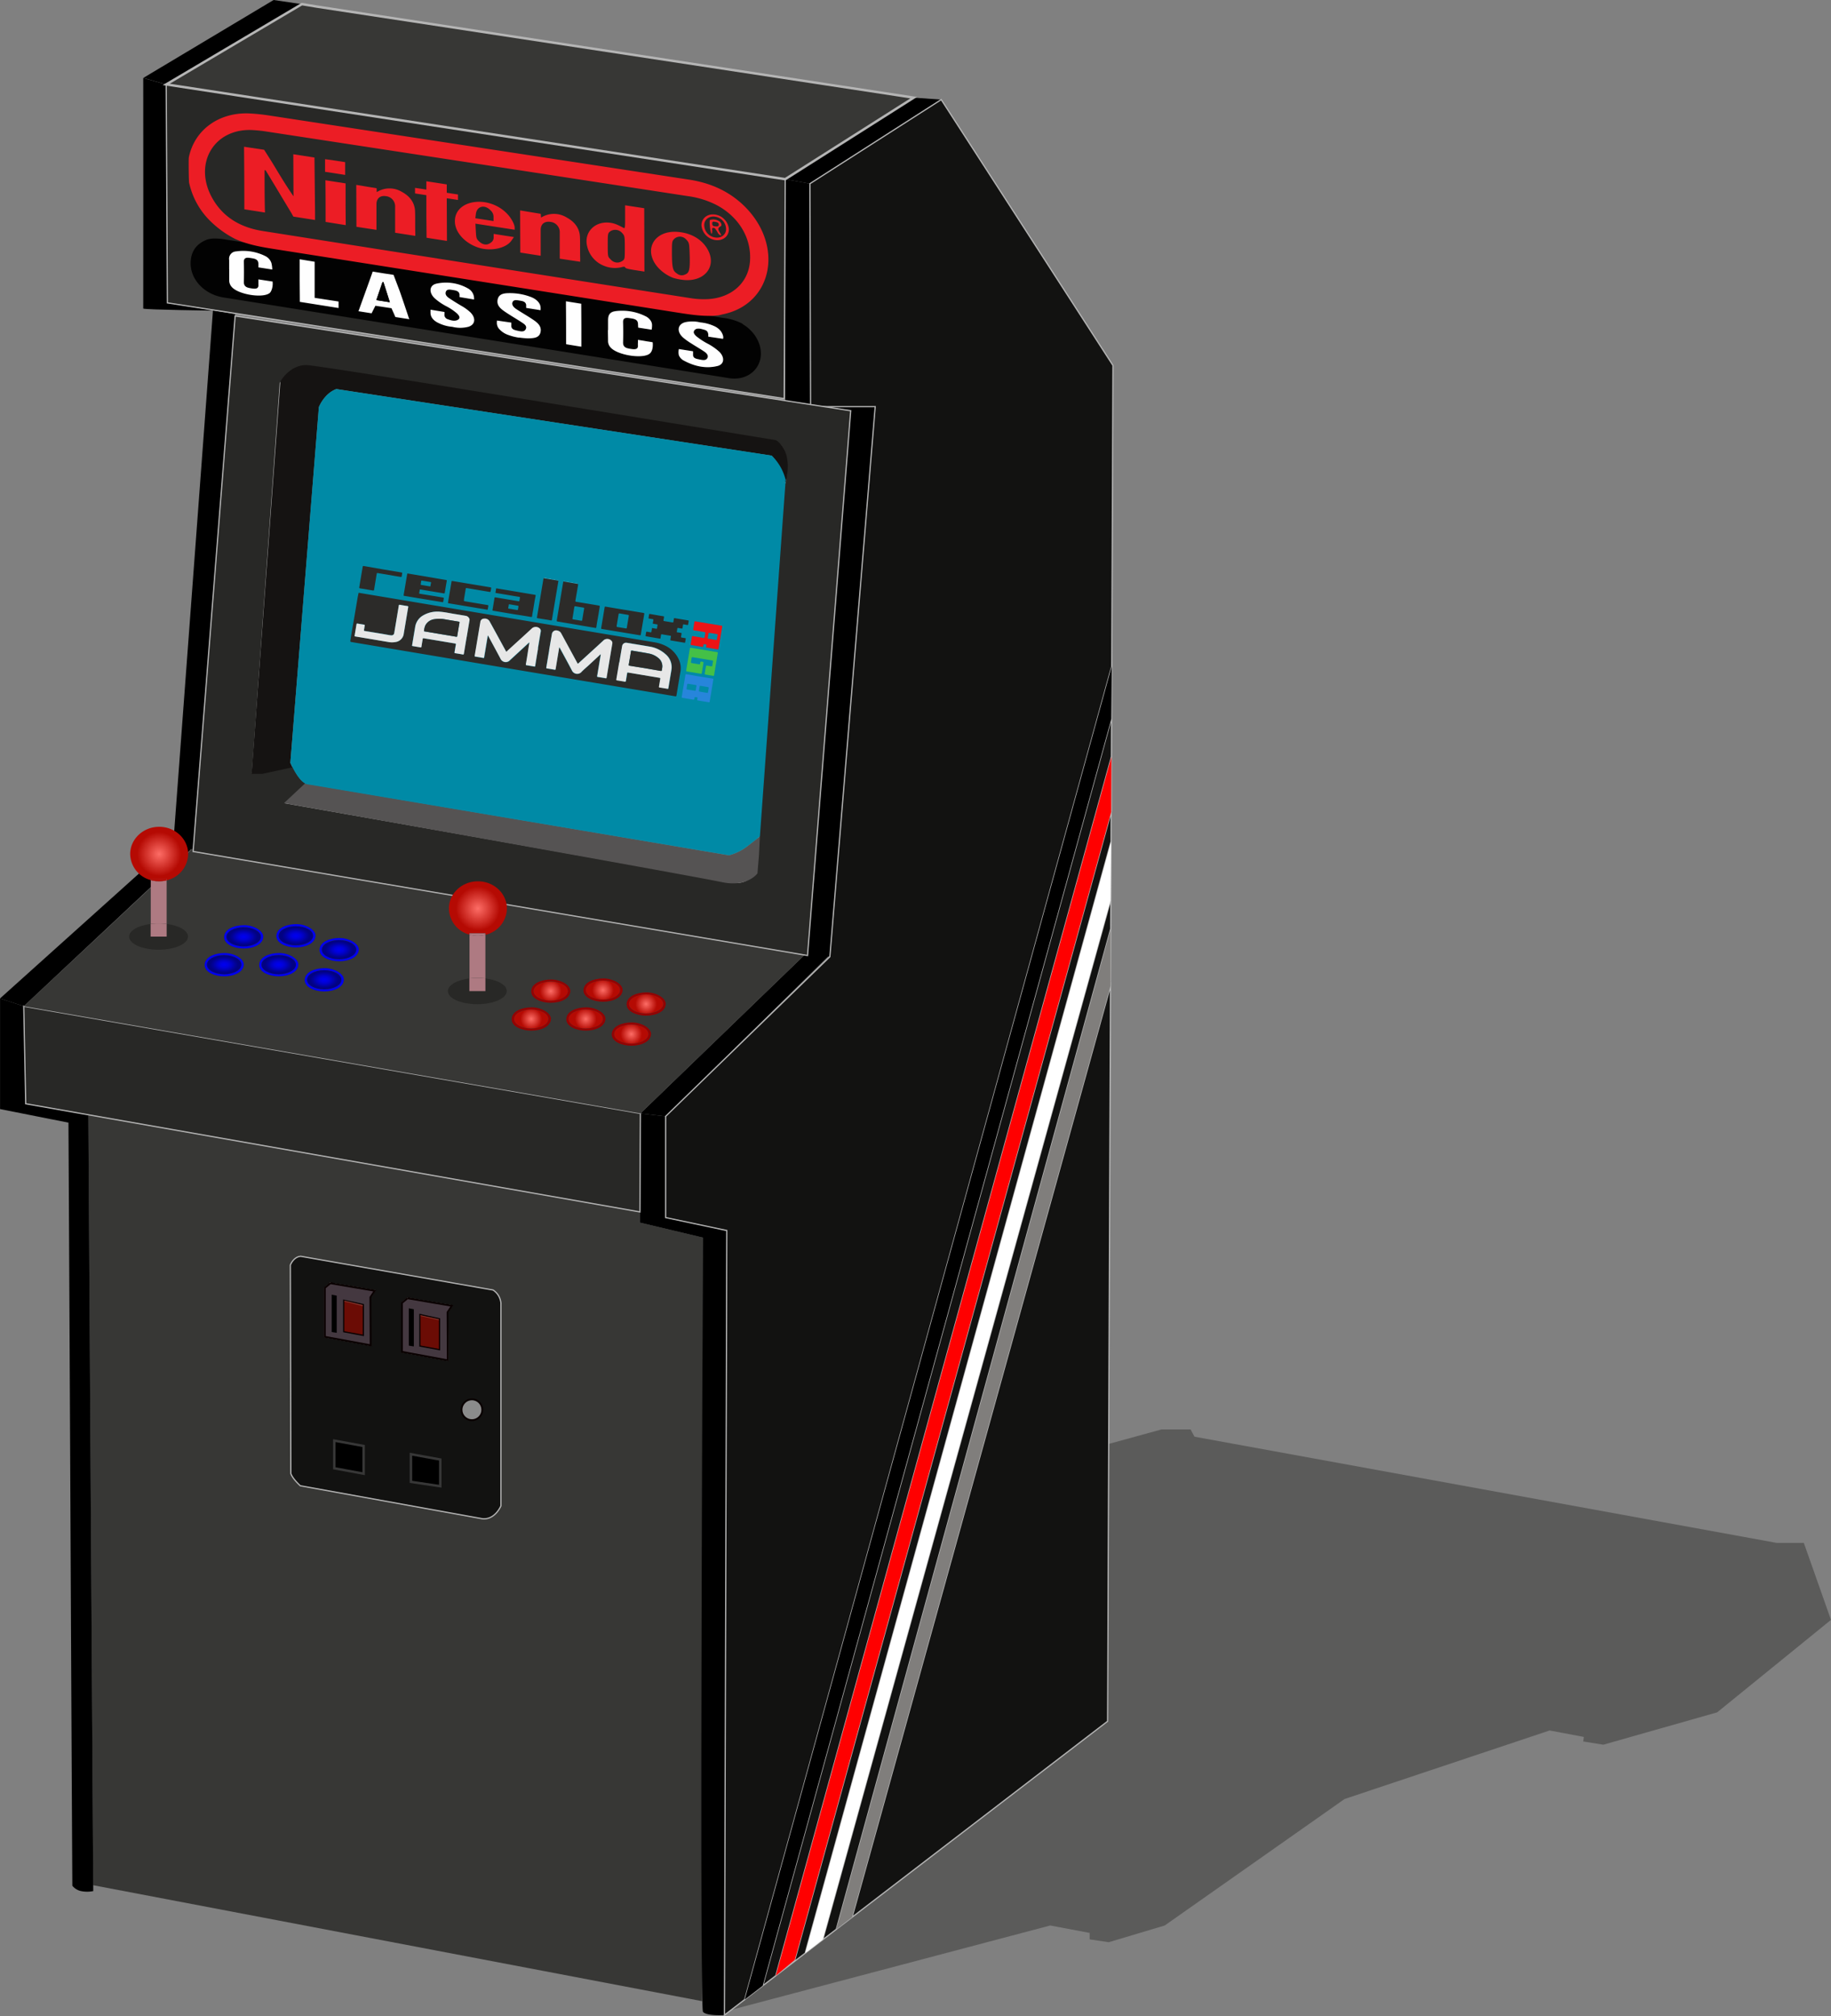 <svg xmlns="http://www.w3.org/2000/svg" xmlns:xlink="http://www.w3.org/1999/xlink" viewBox="0 0 746.51 822.18"><rect x="0" y="0" width="746.51" height="822.18" fill="#808080" stroke="none"/><defs><radialGradient id="a6c1cfe9-92d7-4211-bbc4-d26632232219" cx="121.61" cy="382.1" r="5.66" gradientTransform="matrix(1 0 0 .6 0 152.84)" xlink:href="#b762d3fb-9cfd-4e6f-95bc-f5da9cfe76d9"/><radialGradient id="f17918e3-483b-46f0-86bf-9a0d536cc4c3" cx="217.55" cy="416.02" r="5.66" xlink:href="#aec57d27-d137-4ef1-93cd-676e63efe04a"/><radialGradient id="f6db1853-2f3a-46b7-854e-865308dbb44b" cx="195.83" cy="370.99" r="11.47" xlink:href="#aec57d27-d137-4ef1-93cd-676e63efe04a"/><radialGradient id="b762d3fb-9cfd-4e6f-95bc-f5da9cfe76d9" cx="92.36" cy="393.88" r="5.66" gradientTransform="matrix(1 0 0 .6 0 157.55)" gradientUnits="userSpaceOnUse"><stop offset="0" stop-color="#0000ef"/><stop offset=".15" stop-color="#0000e9"/><stop offset=".34" stop-color="#0101d9"/><stop offset=".56" stop-color="#0101be"/><stop offset=".79" stop-color="#02029a"/><stop offset="1" stop-color="#020282"/></radialGradient><radialGradient id="b4f25c3f-fc75-4cd9-bfb2-c6f62836b854" cx="114.61" cy="393.88" r="5.66" xlink:href="#b762d3fb-9cfd-4e6f-95bc-f5da9cfe76d9"/><radialGradient id="bfeb8ee4-cd94-46c6-9728-061ce936f4db" cx="133.17" cy="400.04" r="5.66" gradientTransform="matrix(1 0 0 .6 0 160.02)" xlink:href="#b762d3fb-9cfd-4e6f-95bc-f5da9cfe76d9"/><radialGradient id="b3738c81-cdca-40ba-8f62-cc9c93fe92ff" cx="139.21" cy="387.78" r="5.66" gradientTransform="matrix(1 0 0 .6 0 155.11)" xlink:href="#b762d3fb-9cfd-4e6f-95bc-f5da9cfe76d9"/><radialGradient id="aec57d27-d137-4ef1-93cd-676e63efe04a" cx="65.88" cy="348.77" r="11.47" gradientUnits="userSpaceOnUse"><stop offset="0" stop-color="#fd6d66"/><stop offset=".78" stop-color="#b50a03"/></radialGradient><radialGradient id="e970b97c-2ec4-4389-a0e0-853ade2cf08b" cx="100.32" cy="382.53" r="5.66" gradientTransform="matrix(1 0 0 .6 0 153.01)" xlink:href="#b762d3fb-9cfd-4e6f-95bc-f5da9cfe76d9"/><radialGradient id="fae19205-a082-41ab-90f1-3193119ee954" cx="225.51" cy="404.67" r="5.66" xlink:href="#aec57d27-d137-4ef1-93cd-676e63efe04a"/><radialGradient id="fa3bb5a8-6255-47b7-ad0a-1ac190e165b2" cx="246.79" cy="404.24" r="5.66" xlink:href="#aec57d27-d137-4ef1-93cd-676e63efe04a"/><radialGradient id="bd423110-5069-487a-a44e-fc599244f981" cx="264.4" cy="409.93" r="5.66" xlink:href="#aec57d27-d137-4ef1-93cd-676e63efe04a"/><radialGradient id="efd9446f-b2df-42b3-9675-76c3eec1dbd8" cx="258.36" cy="422.19" r="5.66" xlink:href="#aec57d27-d137-4ef1-93cd-676e63efe04a"/><radialGradient id="ba438adf-36a0-430a-93d9-e04eb61fca05" cx="239.79" cy="416.02" r="5.66" xlink:href="#aec57d27-d137-4ef1-93cd-676e63efe04a"/><style>.ad87d3ee-dc2c-4ad0-a281-4a28b8119edb{fill:#373735}.eee6b14e-9563-4c9b-9669-ee4a5e6dd3e9{fill:#121211}.a99b9f03-30c6-4d63-9a26-73182c2d1f5a,.ecac108e-c2f0-48b3-ae61-fd07385f8330,.eee6b14e-9563-4c9b-9669-ee4a5e6dd3e9,.efd56bb8-35a9-43a3-a144-9da44e813df1,.f36f9153-af8f-4e9e-a882-f1040f57e217{stroke:#b5b5b5}.a99b9f03-30c6-4d63-9a26-73182c2d1f5a,.b65921bd-c7a8-4132-b686-4e10eb411040,.bd7ee352-c0ff-46f5-8c7f-92d4e247b3b2,.ecac108e-c2f0-48b3-ae61-fd07385f8330,.eee6b14e-9563-4c9b-9669-ee4a5e6dd3e9,.efd56bb8-35a9-43a3-a144-9da44e813df1,.f36f9153-af8f-4e9e-a882-f1040f57e217,.fe6259a6-2c7f-496c-a439-f2f205109191{stroke-miterlimit:10}.a99b9f03-30c6-4d63-9a26-73182c2d1f5a,.bd7ee352-c0ff-46f5-8c7f-92d4e247b3b2,.ecac108e-c2f0-48b3-ae61-fd07385f8330,.eee6b14e-9563-4c9b-9669-ee4a5e6dd3e9,.efd56bb8-35a9-43a3-a144-9da44e813df1,.f36f9153-af8f-4e9e-a882-f1040f57e217{stroke-width:.5px}.b65921bd-c7a8-4132-b686-4e10eb411040{fill:#443840;stroke:#090000}.bd7ee352-c0ff-46f5-8c7f-92d4e247b3b2{stroke:#090000}.b65921bd-c7a8-4132-b686-4e10eb411040{stroke-width:.75px}.bd7ee352-c0ff-46f5-8c7f-92d4e247b3b2{fill:#6b0c05}.e281fbd5-2782-4426-95c6-900adf17abf7{fill:#86382f}.fe6259a6-2c7f-496c-a439-f2f205109191{stroke:#373737}.f36f9153-af8f-4e9e-a882-f1040f57e217{fill:#dc6e05}.a99b9f03-30c6-4d63-9a26-73182c2d1f5a{fill:#12e600}.efd56bb8-35a9-43a3-a144-9da44e813df1{fill:#0b47ce}.ecac108e-c2f0-48b3-ae61-fd07385f8330,.f3b5b520-e67a-4045-9826-3829c3cf62ee{fill:#282826}.f0aa099a-f0fc-4997-9c79-e06f6356f36f{fill:#ae7a82}.b7486df5-5ea4-4c91-8b60-68b6c5975dec{fill:url(#aec57d27-d137-4ef1-93cd-676e63efe04a)}.b9f1237a-6a98-409e-991f-b7263e3c1ed9{fill:url(#f6db1853-2f3a-46b7-854e-865308dbb44b)}.ac25b9e9-fd1d-4f96-9e1a-10895c6a74d5{fill:#0000ef}.a61d8771-f9eb-4804-8fd0-ca1d04ef77a8{fill:#930303}.a0d05001-d234-4705-82ea-a6fa9ae0c434{fill:#e7e7e7}.a948484e-d566-4b72-a129-fb94a02cfb8d{fill:#2c2b29}.b0e01f12-0d64-4450-a974-3e8d99973675{fill:#020202}.ef56cb92-5e42-46ed-9946-ff77c16a5ef0{fill:#ec1d25}</style></defs><g id="ed987f46-a7ac-4434-9f3b-a1dfd32d7af2" data-name="Calque 1"><path id="eddf2b9b-7f8f-45b6-9642-d88b30f98bd1" data-name="ombre" style="opacity:.5;fill:#373735" d="m452.03 588.79 21.51-5.91H485.41l1.58 2.96 237.36 43.3h11.08l11.07 31.39-46.41 37.71-46.42 13.19-8.18-1.32.27-1.85-13.98-2.63-83.6 27.95-73.32 51.57-22.83 6.82-7.77-1.16v-2.63l-16.08-3.03-129.99 34.37 153.84-230.73z"/><g id="bb0497dd-9f62-47ae-be96-447603cb0b1f" data-name="bottom"><path class="ad87d3ee-dc2c-4ad0-a281-4a28b8119edb" d="m36 454.56 224.9 39.62v4.35l25.72 6.13-.4 311.34-248.24-47.27L36 454.56z"/><path class="eee6b14e-9563-4c9b-9669-ee4a5e6dd3e9" d="m202 526.54-78.38-13.74c-3 .19-4.26 3.56-4.26 3.56l.2 85c.69 2.18 3.86 5 3.86 5l74.27 13.46c5.14.49 7.52-5.25 7.52-5.25v-82.69a7.12 7.12 0 0 0-3.21-5.34zm-49.9 22.55-18.69-3.46v-20l2.27-1.88 18.1 3.07-1.78 2.69zm31.45 6.13-18.69-3.46v-20l2.27-1.87 18.1 3.06-1.78 2.67z" transform="translate(-.98 -.52)"/><path class="b65921bd-c7a8-4132-b686-4e10eb411040" d="m134.7 523.25-2.27 1.88v19.98l18.69 3.46-.1-19.58 1.78-2.67-18.1-3.07zM166.15 529.38l-2.27 1.88v19.98l18.69 3.46-.1-19.58 1.78-2.67-18.1-3.07z"/><path class="bd7ee352-c0ff-46f5-8c7f-92d4e247b3b2" d="M140.14 543.03v-12.85l8.01 1.78v12.56l-8.01-1.49zM171.2 548.87v-12.86l8.01 1.78v12.56l-8.01-1.48z"/><path d="M135.23 543.16v-15.23l2.05.4v15.16l-2.05-.33zM166.68 548.7v-15.23l2.04.4v15.16l-2.04-.33z"/><path class="e281fbd5-2782-4426-95c6-900adf17abf7" d="M140.4 530.69v-.35l7.47 1.8.01.43-7.48-1.88zM171.46 536.62v-.29l7.47 1.64.01.35-7.48-1.7z"/><circle cx="192.4" cy="574.85" r="4.25" style="fill:#8b8b8b;stroke-width:.75px;stroke:#090000;stroke-miterlimit:10"/><path class="fe6259a6-2c7f-496c-a439-f2f205109191" d="M136.29 598.71v-11.27l11.96 2.18v11.3l-11.96-2.21zM167.54 604.25v-11.27l11.96 2.17v10.88l-11.96-1.78z"/></g><g id="a3db41cf-a0b5-4aee-9248-8bf9ed4487c2" data-name="t molding"><path d="m11.46 450.59-.79-39.76L1 407.66v45.1l27.89 5.54c.59 103.55 1 207.6 1.58 311.15a6.18 6.18 0 0 0 3.53 2.19 12.58 12.58 0 0 0 5 0l-2-316.56zM272.36 497v-41.27l-10.28-1.19-.2 44.51 25.71 6.13s-1.51 313.85 0 315.69 8.77 1.32 8.77 1.32l.93-319.91z" transform="translate(-.98 -.52)"/><path d="m78.72 346.42-8.15-1.3 16.26-218.56 9.04 1.5-17.15 218.36zM329.24 388.85l9.1 1.28 18.49-224.31h-26.37l-.26-90.92-10.06-1.84v94.84l6.04 1.09h20.27l-17.21 219.86z"/><path d="M88.49 127.19s-28.17-.35-29.11-.85c0-31.21.06-62.83 0-94l9.36 2.64.48 89.02z" transform="translate(-.98 -.52)"/><g id="b1da858a-8316-482d-a149-e18e782a7134" data-name="clair"><path d="m0 407.14 9.69 3.17L78 346.25l-8.11-1.94L0 407.14zM261.1 454.02l10.28 1.19 66.96-65.87-8.62-1.6-68.62 66.28zM111.56 0 58.42 31.78l9.36 2.64L120.36 3.3l2.74-1.62-2.57-.36L111.56 0zM383.74 40.62l-11.21-.8-52.39 33.24 10.06 1.84 53.54-34.28z"/></g></g><g id="a53358d2-4e52-48d6-b0fe-9f857a823bfa" data-name="side"><path class="eee6b14e-9563-4c9b-9669-ee4a5e6dd3e9" d="m453.13 308.64.63-159.63-70.02-108.39L330.2 74.9l.26 90.92h26.37l-18.49 224.31-66.96 65.08v41.27l24.93 5.28-.93 319.91 8.25-6.32 149.65-543.7-.21 21.51-142.1 516.55-1.61 1.24 6.94-5.32 136.83-496.99zM324.06 799.15l-7.76 6.48 11.99-9.2 124.7-453.24.05-12.13-128.98 468.09zM335.43 790.95l-1.32 1.02 6.87-5.27 111.79-407.64v21.25l.22-57.12-.22 24-117.34 423.76zM343 785.15l108.58-83.28 1.18-299.85L347.4 781.78l-4.4 3.37z"/><path style="fill:#bf0000;stroke-width:.5px;stroke-miterlimit:10;stroke:#b5b5b5" d="m303.63 815.35 5.73-4.4-5.73 4.4z"/><path d="m453.07 293.16.21-21.51-149.65 543.7 5.73-4.4 1.61-1.24 142.1-516.55z"/><path class="f36f9153-af8f-4e9e-a882-f1040f57e217" d="M453.13 330.74v-22.1l-.09 22.42.09-.32zM316.3 805.63z"/><path style="fill:red" d="m453.04 331.06.09-22.42L316.3 805.63l7.76-6.48 128.98-468.09z"/><path class="a99b9f03-30c6-4d63-9a26-73182c2d1f5a" d="M452.99 343.19zM328.29 796.43l5.82-4.46-5.82 4.46z"/><path style="fill:#fff" d="m334.11 791.97 1.32-1.02 117.34-423.76.22-24-124.7 453.24 5.82-4.46z"/><path class="efd56bb8-35a9-43a3-a144-9da44e813df1" d="m340.98 786.7 2.02-1.55-2.02 1.55zM452.77 402v-1.69l-.01 1.71.01-.02z"/><path style="fill:#807e7c" d="m340.98 786.7 2.02-1.55 4.4-3.37 105.36-379.76.01-1.71v-21.25L340.98 786.7z"/></g><g id="e297931c-d325-42a7-80fc-1a5702dc32ee" data-name="panel"><path class="ecac108e-c2f0-48b3-ae61-fd07385f8330" d="m10.48 450.07 250.42 44.11.2-40.16L9.69 410.31l.79 39.76z"/><path class="ad87d3ee-dc2c-4ad0-a281-4a28b8119edb" d="m79.37 345.21-69.68 65.1 251.41 43.71 68.62-66.28-250.35-42.53z"/></g><g id="b0a63704-351f-4cfa-9dde-0a6477206261" data-name="ecran"><path class="ecac108e-c2f0-48b3-ae61-fd07385f8330" d="M96.84 129.36 79.7 347.72l250.52 42.43L347.82 168zm224.28 67.76c0 .2-.29.32-.48.49l-10.43 144.83a35.43 35.43 0 0 1-4.3 3.78l1.4.29v10.7s-1.4 4.75-11.08 2.64c-11.19-2.44-178.55-31.91-178.55-31.91l8.72-6.78v-1.39s-2.46.52-6-7l-12.48 2.77h-4l11.34-158.77s4-6.85 10.81-6.59 191.16 30.59 191.16 30.59 6.17 1.07 3.89 16.35z" transform="translate(-.98 -.52)"/><path d="M317.28 180S133 149.66 126.12 149.4s-10.81 6.6-10.81 6.6l-11.74 160.08h4.35l12.29-2.68c-.1-.23-.74-1.57-.85-1.8L131 166.54s2.11-5.54 7.12-7.38l177.49 27.16a20.77 20.77 0 0 1 5.11 9.76l-.05.75c.19-.17.62.66.66.47 3.23-14.06-4.05-17.3-4.05-17.3z" transform="translate(-.98 -.52)" style="fill:#151312"/><path d="m125.32 320-8.56 8s164.63 29.3 178.61 32.24c10.36 2.17 14.43-3.58 14.43-3.58l.61-7.37.39-7.71-4.89 3.84a20.85 20.85 0 0 1-7.73 3.87z" transform="translate(-.98 -.52)" style="fill:#555353"/><path d="M319.5 197.81c.45-.36.83-.69 1.14-1l.66-.52a20.31 20.31 0 0 0-5.72-10l-177.49-27.13c-5 1.84-7.12 7.38-7.12 7.38L119.36 311.6l.32.66c3.54 7.52 6.28 8 6.28 8l.44.08 171.78 28.93a20.85 20.85 0 0 0 7.73-3.87c2.57-1.91 4.89-3.84 4.89-3.84l10.5-145.29c-.44.46-1.05.96-1.8 1.54zM143.83 302.35z" transform="translate(-.98 -.52)" style="fill:#008aa6"/></g><g id="ae2af1db-6b8b-4a9e-b11d-ce7c18ae1539" data-name="top"><path id="b467c52e-d66b-4c80-80b3-54687ed2a68e" data-name="marquee" class="ecac108e-c2f0-48b3-ae61-fd07385f8330" d="m68.24 123.5 251.47 39.03.43-89.47L67.78 34.42l.46 89.08z"/><path style="stroke-miterlimit:10;stroke:#b5b5b5;fill:#373735" d="m128.84 2.64-5.74-.96-55.32 32.74 252.36 38.64 52.39-33.24L128.84 2.64z"/></g><g id="ea6ab775-220e-4d17-96fe-ef529db2ed14" data-name="stickp1"><path class="f3b5b520-e67a-4045-9826-3829c3cf62ee" d="M68.92 377.27v5.16H62.4v-5.16c-5.06.64-8.77 2.7-8.77 5.16 0 3 5.38 5.35 12 5.35s12-2.39 12-5.35c.06-2.43-3.63-4.52-8.71-5.16z" transform="translate(-.98 -.52)"/><path class="f0aa099a-f0fc-4997-9c79-e06f6356f36f" d="M68.92 377.27v-17.78a12.18 12.18 0 0 1-3 .39 12.4 12.4 0 0 1-3.48-.49v17.88a26.67 26.67 0 0 1 6.52 0z" transform="translate(-.98 -.52)"/><path class="f0aa099a-f0fc-4997-9c79-e06f6356f36f" d="M68.92 382.43v-5.16a26.67 26.67 0 0 0-6.52 0v5.16z" transform="translate(-.98 -.52)"/><path class="b7486df5-5ea4-4c91-8b60-68b6c5975dec" d="M68.92 358.89v.6a11.24 11.24 0 0 0 8.77-10.72c0-6.14-5.29-11.11-11.81-11.11s-11.82 5-11.82 11.11a11.22 11.22 0 0 0 8.34 10.62v-.5z" transform="translate(-.98 -.52)"/><path class="f0aa099a-f0fc-4997-9c79-e06f6356f36f" d="M68.92 359.49v-.6H62.4v.5a12.4 12.4 0 0 0 3.48.49 12.18 12.18 0 0 0 3.04-.39z" transform="translate(-.98 -.52)"/><path class="b7486df5-5ea4-4c91-8b60-68b6c5975dec" d="M68.92 359.49v-.6H62.4v.5a12.4 12.4 0 0 0 3.48.49 12.18 12.18 0 0 0 3.04-.39z" transform="translate(-.98 -.52)"/></g><g id="bb6958b3-d0f9-4850-9c79-0a19626dd29e" data-name="stickp2"><path class="f3b5b520-e67a-4045-9826-3829c3cf62ee" d="M198.88 399.49v5.16h-6.53v-5.16c-5 .64-8.77 2.7-8.77 5.16 0 3 5.39 5.35 12 5.35s12-2.39 12-5.35c.07-2.46-3.64-4.52-8.7-5.16z" transform="translate(-.98 -.52)"/><path class="f0aa099a-f0fc-4997-9c79-e06f6356f36f" d="M198.88 399.49v-17.78a12.2 12.2 0 0 1-3 .39 12.83 12.83 0 0 1-3.48-.49v17.88a26.75 26.75 0 0 1 6.53 0z" transform="translate(-.98 -.52)"/><path class="f0aa099a-f0fc-4997-9c79-e06f6356f36f" d="M198.88 404.65v-5.16a26.75 26.75 0 0 0-6.53 0v5.16z" transform="translate(-.98 -.52)"/><path class="b9f1237a-6a98-409e-991f-b7263e3c1ed9" d="M198.88 381.11v.6a11.24 11.24 0 0 0 8.77-10.71c0-6.14-5.29-11.11-11.82-11.11S184 364.85 184 371a11.22 11.22 0 0 0 8.34 10.62v-.5z" transform="translate(-.98 -.52)"/><path class="f0aa099a-f0fc-4997-9c79-e06f6356f36f" d="M198.88 381.71v-.6h-6.53v.5a12.83 12.83 0 0 0 3.48.49 12.2 12.2 0 0 0 3.05-.39z" transform="translate(-.98 -.52)"/><path class="b9f1237a-6a98-409e-991f-b7263e3c1ed9" d="M198.88 381.71v-.6h-6.53v.5a12.83 12.83 0 0 0 3.48.49 12.2 12.2 0 0 0 3.05-.39z" transform="translate(-.98 -.52)"/></g><g id="b95f5568-ea00-445a-ad8f-597c67006b20" data-name="boutons P1"><g id="afcf37ce-c483-46fc-bd7b-21a9dc716c7e" data-name="4"><path class="ac25b9e9-fd1d-4f96-9e1a-10895c6a74d5" d="M92.54 389.14c-3.86 0-8.12 1.53-8.12 4.87 0 2.95 4.1 4.62 7.94 4.62 4.11 0 8-1.73 8-4.88-.04-2.35-3.88-4.61-7.82-4.61zm-.18 8.63c-3.86 0-7-1.74-7-3.89s3.13-3.89 7-3.89 7 1.74 7 3.89-3.14 3.89-7 3.89z" transform="translate(-.98 -.52)"/><path d="M92.36 390c-3.86 0-7 1.74-7 3.89s3.13 3.89 7 3.89 7-1.74 7-3.89-3.14-3.89-7-3.89z" transform="translate(-.98 -.52)" style="fill:url(#b762d3fb-9cfd-4e6f-95bc-f5da9cfe76d9)"/></g><g id="a91a526b-f578-428a-bd15-3b87cbce616c" data-name="5"><path class="ac25b9e9-fd1d-4f96-9e1a-10895c6a74d5" d="M114.79 389.14c-3.86 0-8.12 1.53-8.12 4.87 0 2.95 4.1 4.62 7.94 4.62 4.11 0 8-1.73 8-4.88-.04-2.35-3.88-4.61-7.82-4.61zm-.18 8.63c-3.86 0-7-1.74-7-3.89s3.13-3.89 7-3.89 7 1.74 7 3.89-3.14 3.89-7 3.89z" transform="translate(-.98 -.52)"/><path d="M114.61 390c-3.86 0-7 1.74-7 3.89s3.13 3.89 7 3.89 7-1.74 7-3.89-3.14-3.89-7-3.89z" transform="translate(-.98 -.52)" style="fill:url(#b4f25c3f-fc75-4cd9-bfb2-c6f62836b854)"/></g><g id="a175e711-1154-4a21-931f-ffd83a757daf" data-name="6"><path class="ac25b9e9-fd1d-4f96-9e1a-10895c6a74d5" d="M133.35 395.3c-3.86 0-8.13 1.53-8.13 4.87 0 3 4.11 4.62 7.95 4.62 4.1 0 8-1.73 8-4.88-.04-2.35-3.88-4.61-7.82-4.61zm-.18 8.63c-3.86 0-7-1.74-7-3.89s3.13-3.89 7-3.89 7 1.74 7 3.89-3.17 3.89-7 3.89z" transform="translate(-.98 -.52)"/><path d="M133.17 396.15c-3.86 0-7 1.74-7 3.89s3.13 3.89 7 3.89 7-1.74 7-3.89-3.17-3.89-7-3.89z" transform="translate(-.98 -.52)" style="fill:url(#bfeb8ee4-cd94-46c6-9728-061ce936f4db)"/></g><g id="a5c6abec-6dc4-448a-b5ca-97bfd8f7c734" data-name="3"><path class="ac25b9e9-fd1d-4f96-9e1a-10895c6a74d5" d="M139.39 383c-3.86 0-8.13 1.53-8.13 4.88 0 2.95 4.11 4.61 8 4.61 4.1 0 8-1.73 8-4.88-.09-2.31-3.93-4.61-7.87-4.61zm-.18 8.63c-3.86 0-7-1.74-7-3.89s3.13-3.89 7-3.89 7 1.75 7 3.89-3.14 3.93-7 3.93z" transform="translate(-.98 -.52)"/><path d="M139.21 383.89c-3.86 0-7 1.75-7 3.89s3.13 3.89 7 3.89 7-1.74 7-3.89-3.14-3.89-7-3.89z" transform="translate(-.98 -.52)" style="fill:url(#b3738c81-cdca-40ba-8f62-cc9c93fe92ff)"/></g><g id="b2555f41-af8c-4571-b7aa-277e897252a6" data-name="2"><path class="ac25b9e9-fd1d-4f96-9e1a-10895c6a74d5" d="M121.79 377.35c-3.86 0-8.12 1.53-8.12 4.88 0 2.95 4.1 4.61 7.94 4.61 4.11 0 8-1.73 8-4.88-.04-2.34-3.88-4.61-7.82-4.61zm-.18 8.64c-3.86 0-7-1.74-7-3.89s3.13-3.89 7-3.89 7 1.74 7 3.89-3.14 3.9-7 3.9z" transform="translate(-.98 -.52)"/><path d="M121.61 378.21c-3.86 0-7 1.74-7 3.89s3.13 3.89 7 3.89 7-1.74 7-3.89-3.14-3.89-7-3.89z" transform="translate(-.98 -.52)" style="fill:url(#a6c1cfe9-92d7-4211-bbc4-d26632232219)"/></g><g id="a58df6e7-1636-46a8-ab8a-aec2c7e84f8b" data-name="1"><path class="ac25b9e9-fd1d-4f96-9e1a-10895c6a74d5" d="M100.5 377.78c-3.86 0-8.13 1.53-8.13 4.88 0 2.95 4.11 4.62 7.95 4.62 4.1 0 8-1.73 8-4.88-.04-2.35-3.88-4.62-7.82-4.62zm-.18 8.64c-3.86 0-7-1.74-7-3.89s3.13-3.89 7-3.89 7 1.74 7 3.89-3.14 3.89-7 3.89z" transform="translate(-.98 -.52)"/><path d="M100.32 378.64c-3.86 0-7 1.74-7 3.89s3.13 3.89 7 3.89 7-1.74 7-3.89-3.14-3.89-7-3.89z" transform="translate(-.98 -.52)" style="fill:url(#e970b97c-2ec4-4389-a0e0-853ade2cf08b)"/></g></g><g id="b740a4be-b01f-460b-ab22-1ca1b693003c" data-name="boutons P2"><g id="e01ca985-9a4e-4553-bf99-6e70874d769c" data-name="1"><path class="a61d8771-f9eb-4804-8fd0-ca1d04ef77a8" d="M225.69 399.93c-3.86 0-8.13 1.53-8.13 4.87 0 2.95 4.11 4.62 7.95 4.62 4.1 0 8-1.73 8-4.88-.04-2.35-3.88-4.61-7.82-4.61zm-.18 8.63c-3.86 0-7-1.74-7-3.89s3.13-3.89 7-3.89 7 1.74 7 3.89-3.14 3.89-7 3.89z" transform="translate(-.98 -.52)"/><path d="M225.51 400.78c-3.86 0-7 1.74-7 3.89s3.13 3.89 7 3.89 7-1.74 7-3.89-3.14-3.89-7-3.89z" transform="translate(-.98 -.52)" style="fill:url(#fae19205-a082-41ab-90f1-3193119ee954)"/></g><g id="e286f30c-006e-4c10-a9bc-f712276e1a42" data-name="2"><path class="a61d8771-f9eb-4804-8fd0-ca1d04ef77a8" d="M247 399.49c-3.86 0-8.13 1.54-8.13 4.88 0 2.95 4.11 4.62 7.95 4.62 4.1 0 8-1.73 8-4.88-.07-2.35-3.91-4.62-7.82-4.62zm-.18 8.64c-3.86 0-7-1.74-7-3.89s3.13-3.89 7-3.89 7 1.74 7 3.89-3.17 3.89-7.03 3.89z" transform="translate(-.98 -.52)"/><path d="M246.79 400.35c-3.86 0-7 1.74-7 3.89s3.13 3.89 7 3.89 7-1.74 7-3.89-3.14-3.89-7-3.89z" transform="translate(-.98 -.52)" style="fill:url(#fa3bb5a8-6255-47b7-ad0a-1ac190e165b2)"/></g><g id="fb746f6b-768c-4778-8967-ee4341852a41" data-name="3"><path class="a61d8771-f9eb-4804-8fd0-ca1d04ef77a8" d="M264.58 405.18c-3.86 0-8.12 1.53-8.12 4.88 0 2.95 4.1 4.61 7.94 4.61 4.1 0 8-1.73 8-4.88-.04-2.35-3.88-4.61-7.82-4.61zm-.18 8.64c-3.86 0-7-1.75-7-3.89s3.13-3.89 7-3.89 7 1.74 7 3.89-3.14 3.89-7 3.89z" transform="translate(-.98 -.52)"/><path d="M264.4 406c-3.86 0-7 1.74-7 3.89s3.13 3.89 7 3.89 7-1.75 7-3.89-3.14-3.89-7-3.89z" transform="translate(-.98 -.52)" style="fill:url(#bd423110-5069-487a-a44e-fc599244f981)"/></g><g id="b356f724-3fb1-481d-9def-b1522ee5287e" data-name="4"><path class="a61d8771-f9eb-4804-8fd0-ca1d04ef77a8" d="M258.54 417.44c-3.86 0-8.13 1.53-8.13 4.88 0 2.95 4.11 4.61 8 4.61 4.1 0 8-1.73 8-4.88-.09-2.35-3.93-4.61-7.87-4.61zm-.18 8.64c-3.86 0-7-1.75-7-3.89s3.13-3.89 7-3.89 7 1.74 7 3.89-3.14 3.89-7 3.89z" transform="translate(-.98 -.52)"/><path d="M258.36 418.3c-3.86 0-7 1.74-7 3.89s3.13 3.89 7 3.89 7-1.75 7-3.89-3.14-3.89-7-3.89z" transform="translate(-.98 -.52)" style="fill:url(#efd9446f-b2df-42b3-9675-76c3eec1dbd8)"/></g><g id="a132d4d1-db72-4607-bfde-16a0d5409b18" data-name="5"><path class="a61d8771-f9eb-4804-8fd0-ca1d04ef77a8" d="M240 411.28c-3.86 0-8.13 1.53-8.13 4.88 0 2.95 4.11 4.61 7.95 4.61 4.1 0 8-1.73 8-4.88-.07-2.35-3.91-4.61-7.82-4.61zm-.18 8.63c-3.86 0-7-1.74-7-3.89s3.13-3.89 7-3.89 7 1.75 7 3.89-3.17 3.89-7.03 3.89z" transform="translate(-.98 -.52)"/><path d="M239.79 412.13c-3.86 0-7 1.75-7 3.89s3.13 3.89 7 3.89 7-1.74 7-3.89-3.14-3.89-7-3.89z" transform="translate(-.98 -.52)" style="fill:url(#ba438adf-36a0-430a-93d9-e04eb61fca05)"/></g><g id="f3676cdd-d744-435a-a5ba-b69c7525e560" data-name="6"><path class="a61d8771-f9eb-4804-8fd0-ca1d04ef77a8" d="M217.73 411.28c-3.86 0-8.13 1.53-8.13 4.88 0 2.95 4.11 4.61 8 4.61 4.1 0 8-1.73 8-4.88-.09-2.35-3.93-4.61-7.87-4.61zm-.18 8.63c-3.86 0-7-1.74-7-3.89s3.13-3.89 7-3.89 7 1.75 7 3.89-3.14 3.89-7 3.89z" transform="translate(-.98 -.52)"/><path d="M217.55 412.13c-3.86 0-7 1.75-7 3.89s3.13 3.89 7 3.89 7-1.74 7-3.89-3.14-3.89-7-3.89z" transform="translate(-.98 -.52)" style="fill:url(#f17918e3-483b-46f0-86bf-9a0d536cc4c3)"/></g></g><path class="a0d05001-d234-4705-82ea-a6fa9ae0c434" d="M228.57 237.19v.07l-5.92-1v-.08zM236.56 238.53a.13.13 0 0 0 0 .06l-5.72-1v-.06z" transform="translate(-.98 -.52)"/><path class="a948484e-d566-4b72-a129-fb94a02cfb8d" d="m210.17 273.38-65.56-11c-.87-.14-.87-.14-.74-.92.25-1.54.47-3.08.75-4.61.78-4.31 1.48-8.63 2.22-12.95.09-.48.22-1 .29-1.44 0-.18.12-.23.31-.19l.75.13 119.31 19.98a16.13 16.13 0 0 1 4.69 1.42 11.54 11.54 0 0 1 5.67 5.9 8.36 8.36 0 0 1 .63 3.88c0 .38-.08.76-.15 1.14l-1.56 9.36c-.07.39-.13.42-.54.36l-40.11-6.72zm14.68-7.7c-.4 2.35-.79 4.71-1.19 7.07 0 .23 0 .34.3.38 1 .15 1.95.32 2.93.49.51.09.51.09.59-.37q.69-4.22 1.4-8.43c0-.08 0-.21.12-.22s.13.1.17.17c1.69 3.14 3.43 6.26 5.06 9.42a2.38 2.38 0 0 0 3.55.6c.9-.94 1.91-1.79 2.87-2.68l4.89-4.53c.08-.07.15-.22.26-.17s0 .2 0 .31v.12c-.47 2.79-.93 5.58-1.4 8.37 0 .25 0 .35.31.4 1 .16 2 .32 3.06.51.34.07.45 0 .49-.32l2.32-13.83a1.32 1.32 0 0 0-.25-1 2.34 2.34 0 0 0-3.26-.37l-2.16 2-8.12 7.4c-.25.23-.28.22-.45-.08-2.2-4.06-4.42-8.11-6.61-12.17a2.14 2.14 0 0 0-1.43-1.06A1.74 1.74 0 0 0 226 259zm-4.51-.71c.38-2.31.76-4.61 1.16-6.92a1.32 1.32 0 0 0-.45-1.21 2.4 2.4 0 0 0-3.17 0c-2.39 2.24-4.82 4.43-7.24 6.63l-2.95 2.7c-.13.12-.23.25-.37 0l-3.44-6.31c-1.1-2-2.19-4-3.3-6a2.24 2.24 0 0 0-2.21-1 1.52 1.52 0 0 0-1.5 1.37q-1.16 6.86-2.3 13.71c0 .28.05.37.35.41 1 .15 2 .32 3 .5.44.07.45.08.51-.3.46-2.73.91-5.46 1.37-8.19 0-.13 0-.27.06-.4s0-.16.11-.17.1.08.13.14.18.34.28.51c1.63 3 3.29 6 4.88 9.07a2.34 2.34 0 0 0 3.35.6c.47-.47 1-.91 1.48-1.37l6.5-6c.06-.05.09-.14.19-.11s.07.14.06.22c-.14.81-.28 1.62-.41 2.44-.35 2.06-.69 4.13-1 6.2 0 .22 0 .32.29.36l3 .5c.44.07.45.07.52-.31q.51-3.6 1.1-7.04zm33.15 5.67c-.38 2.28-.76 4.57-1.15 6.85-.06.31.06.41.38.45 1 .16 2 .32 3 .5.33.07.45 0 .5-.31.16-1 .35-2.08.51-3.12 0-.23.12-.33.4-.28l12.77 2.14c.33.05.39.18.34.45-.18 1-.34 2.08-.53 3.12-.05.25 0 .35.32.4 1 .15 2 .32 3 .49.45.07.46.07.53-.34l1.22-7.32a6.88 6.88 0 0 0-2.51-6.52 12.61 12.61 0 0 0-6.36-3c-2.38-.41-4.76-.8-7.13-1.19-.72-.12-1.45-.26-2.17-.35a1.6 1.6 0 0 0-1.91 1.29c-.46 2.27-.83 4.5-1.21 6.74zm-62.24-10.42 1.14-6.79a1.24 1.24 0 0 0 0-.47 1.91 1.91 0 0 0-1.63-1.33c-1.55-.26-3.1-.53-4.65-.77-1.84-.3-3.66-.71-5.51-.87a11.55 11.55 0 0 0-7 1.39 6.55 6.55 0 0 0-3.37 4.67q-.63 3.74-1.25 7.47c-.07.4-.07.4.36.47 1 .17 2 .32 2.93.5.33.06.45 0 .5-.31.15-1 .34-2.06.5-3.09 0-.29.17-.35.48-.3l12.67 2.12c.34 0 .42.16.37.46-.19 1-.35 2.08-.54 3.11 0 .26 0 .36.32.4 1 .16 2 .32 3 .51.33.06.44 0 .49-.32.42-2.28.81-4.57 1.19-6.85zm-38.3 1 6.47 1.08a7.76 7.76 0 0 0 2.76 0 3.93 3.93 0 0 0 3.34-2.92c.64-3.78 1.26-7.55 1.9-11.33.05-.27 0-.37-.33-.42-1-.15-2-.32-3-.5-.36-.07-.46 0-.51.33q-.92 5.58-1.86 11.15a1.08 1.08 0 0 1-1.24.95 4.41 4.41 0 0 1-.73-.08c-1-.18-2-.37-3.06-.54l-7-1.15c-.28-.05-.35-.15-.31-.38.11-.59.19-1.18.31-1.76.06-.28 0-.4-.35-.45-.84-.13-1.68-.26-2.52-.42-.34-.07-.44 0-.49.32-.24 1.49-.49 3-.74 4.45-.07.42-.07.42.42.5zM230.83 237.63l5.72 1c.15.09.15.2.13.35-.37 2.17-.73 4.34-1.11 6.51 0 .29 0 .38.34.43 3.09.5 6.18 1 9.27 1.54.32.05.34.16.31.44-.06.67-.23 1.33-.32 2-.22 1.55-.54 3.09-.8 4.63-.1.59-.17 1.19-.26 1.78 0 .2-.12.31-.4.26L228.57 254c-.65-.11-.65-.11-.56-.68q1.29-7.69 2.57-15.38c.02-.15.02-.31.25-.31zm3.94 12.7c-.13.78-.25 1.56-.39 2.34-.05.27 0 .38.33.43 1.06.16 2.11.34 3.16.53.32.06.44 0 .49-.31.25-1.55.51-3.1.78-4.66 0-.24 0-.34-.31-.38q-1.62-.25-3.24-.54c-.28-.05-.39 0-.43.27-.16.78-.26 1.55-.39 2.32zM255.63 249.17c2.55.43 5.09.86 7.64 1.27.34.06.42.17.37.47q-.7 4.14-1.39 8.3c-.07.37-.1.4-.52.33L246.38 257c-.27-.05-.34-.16-.3-.39q.72-4.21 1.41-8.43c0-.28.18-.33.47-.28 2.55.44 5.11.86 7.67 1.29zm1.31 4.88c.14-.8.27-1.6.41-2.4 0-.23 0-.36-.3-.4l-3.44-.58c-.26 0-.38 0-.42.27l-.81 4.85c0 .25.05.36.33.41l3.37.56c.3.06.42 0 .46-.3.13-.8.27-1.6.4-2.41zM173.53 244.78l-7.64-1.27c-.31 0-.37-.15-.33-.42q.72-4.2 1.42-8.42c0-.25.13-.32.4-.27l15.36 2.6c.41.07.43.11.37.49-.26 1.55-.53 3.11-.78 4.66 0 .31-.17.37-.5.32-3.07-.53-6.15-1-9.22-1.55-.46-.08-.46-.08-.52.32s-.11.7-.19 1 0 .35.31.4c2.06.33 4.11.68 6.17 1l3.16.53c.32.05.42.17.37.44s-.14.74-.19 1.11-.18.38-.51.32zm.92-5.45c.56.1 1.13.18 1.69.29.25 0 .35 0 .38-.25 0-.39.12-.78.2-1.17 0-.21 0-.32-.26-.36l-3.41-.57c-.22 0-.33 0-.36.23q-.08.62-.18 1.23c0 .23.06.3.29.33.55.07 1.1.17 1.65.27zM211.28 241.75l7.64 1.28c.44.07.5.14.42.52-.43 2-.7 4-1.05 6-.14.74-.27 1.48-.37 2.23 0 .29-.15.37-.49.31-2.08-.36-4.17-.7-6.26-1l-9-1.51c-.42-.07-.43-.08-.37-.47.26-1.56.53-3.11.77-4.67 0-.32.18-.37.52-.31l9.16 1.54c.46.07.46.07.53-.33s.09-.67.17-1 0-.4-.36-.46c-2.34-.37-4.68-.77-7-1.16l-2.31-.38c-.24 0-.32-.12-.28-.34a10.85 10.85 0 0 0 .21-1.27c0-.27.16-.31.43-.26l5.37.9 2.27.38zm-1.15 7.25c.55.09 1.11.17 1.66.27.21 0 .33 0 .36-.21l.21-1.23c0-.19-.05-.29-.27-.33l-3.33-.56c-.24 0-.35 0-.38.24 0 .4-.11.79-.19 1.17-.05.23.05.33.29.37.52.07 1.1.17 1.65.28zM268.74 251.36c.87.15 1.74.31 2.62.44.31 0 .38.18.34.43-.08.4-.13.8-.21 1.2 0 .21 0 .3.27.34l3.36.56c.28 0 .38 0 .41-.27.06-.41.15-.82.2-1.23 0-.23.15-.27.37-.24l5.4.91c.21 0 .3.13.27.33-.08.43-.16.86-.22 1.29 0 .23-.16.29-.41.25-.44-.09-.89-.15-1.34-.24-.24 0-.33 0-.36.24-.05.4-.13.8-.19 1.2 0 .23-.15.3-.4.25-.47-.08-.94-.15-1.41-.24-.17 0-.24 0-.29.17-.13.44-.08.91-.25 1.34-.07.18.07.24.24.27l1.38.22c.28 0 .38.15.33.41s-.13.78-.21 1.17c0 .21.05.31.28.34l1.34.22c.25 0 .34.13.3.36-.09.42-.17.84-.22 1.27 0 .22-.15.27-.36.24l-.65-.11-4.62-.77c-.45-.08-.45-.08-.38-.49s.12-.76.19-1.14c.05-.21 0-.3-.27-.34l-3.44-.58c-.22 0-.29 0-.31.21-.06.4-.16.8-.19 1.21s-.19.37-.5.32l-4.72-.8c-1.16-.19-.93-.1-.8-1 0-.25.09-.49.12-.74s.16-.29.4-.25c.45.09.9.15 1.34.24.27.05.39 0 .42-.26s.14-.78.19-1.17.16-.31.41-.26c.46.09.92.15 1.37.24.21 0 .3 0 .32-.2.06-.43.13-.85.22-1.27 0-.21-.05-.28-.26-.31l-1.38-.23c-.24 0-.34-.12-.29-.36s.14-.78.21-1.17c0-.23 0-.35-.31-.38-.45-.06-.9-.15-1.35-.22-.25 0-.34-.14-.29-.37q.12-.63.21-1.26c0-.24.16-.29.4-.24zM222.64 236.28l5.92 1a.42.42 0 0 1 .05.36q-1.31 7.77-2.6 15.56c0 .28-.17.37-.48.31s-.88-.19-1.33-.26l-3.89-.62c-.46-.08-.45-.08-.39-.49q1.31-7.74 2.6-15.49c.02-.14 0-.28.12-.37zM191.71 247.82l-7.71-1.28c-.3 0-.4-.14-.35-.43q.72-4.2 1.41-8.4c0-.26.15-.32.42-.27l15.39 2.56c.31.05.42.18.36.45s-.11.72-.19 1.08-.13.41-.55.34l-4.16-.7-5.06-.85c-.28 0-.37 0-.41.25-.22 1.39-.46 2.78-.69 4.17a2.74 2.74 0 0 1 0 .28c-.11.6-.11.6.58.72l8.92 1.49c.42.07.45.11.39.5s-.15.72-.18 1.08-.19.35-.48.3c-.56-.11-1.12-.2-1.68-.29z" transform="translate(-.98 -.52)"/><path d="M291.07 282.1c-.25 1.47-.49 2.94-.74 4.41-.07.42-.07.42-.51.34l-4.27-.71c-.27 0-.37-.13-.3-.37s.07-.41.11-.62-.06-.27-.25-.29l-.49-.05c-.39-.06-.49 0-.51.37v.19c0 .43-.14.5-.63.42-1.39-.23-2.79-.47-4.19-.69-.32-.05-.4-.19-.36-.45.5-3 1-5.91 1.49-8.86.06-.36.14-.42.55-.33 2.95.58 5.92 1 8.87 1.52.52.09 1 .13 1.55.22s.47.1.4.52c-.24 1.46-.49 2.92-.73 4.38zm-8.37-.17 1.58.27c.22 0 .32 0 .35-.22.1-.59.2-1.19.31-1.79 0-.21-.06-.3-.29-.34l-3.13-.52c-.21 0-.31 0-.35.22-.08.59-.18 1.19-.29 1.79 0 .21 0 .31.27.34zm5.47-1.49c-.52-.08-1-.16-1.55-.26-.25-.05-.36 0-.39.24-.09.59-.19 1.19-.29 1.78-.05.23.05.29.28.33 1 .16 2 .33 3 .51.28.05.39 0 .43-.27.08-.56.17-1.13.28-1.69 0-.23 0-.35-.3-.39-.48-.08-.97-.17-1.46-.25z" transform="translate(-.98 -.52)" style="fill:#2785db"/><path d="M292.87 271.31c-.25 1.48-.5 3-.74 4.44-.07.38-.11.4-.52.34l-2.86-.48c-.41-.07-.49-.18-.43-.54.14-.85.28-1.71.43-2.56a.34.34 0 0 1 0-.1c.2-.63.12-.52.72-.43l1.48.25c.26 0 .4 0 .44-.25.09-.59.19-1.18.29-1.76 0-.21 0-.33-.3-.38l-8-1.34c-.26 0-.39.05-.42.28-.09.57-.19 1.14-.28 1.7 0 .23.05.36.31.41l3.06.52a.25.25 0 0 0 .33-.17 1.81 1.81 0 0 0 .12-.64c0-.19.11-.24.27-.29a.45.45 0 0 1 .2 0c.85.09.89.14.77.88-.21 1.26-.43 2.51-.63 3.77 0 .26-.17.34-.43.3l-5.43-.91c-.49-.08-.55-.15-.48-.58.49-3 1-5.91 1.48-8.87 0-.17.09-.23.28-.22s.55 0 .83.08l9.77 1.63c.55.09.55.1.47.6l-.72 4.32z" transform="translate(-.98 -.52)" style="fill:#44c047"/><path d="M289.84 254.78c1.75.29 3.49.59 5.24.87.3 0 .4.13.35.42-.51 3-1 5.95-1.49 8.92-.05.3-.16.38-.49.32-1.4-.25-2.8-.48-4.2-.71-.36-.06-.42-.15-.36-.47 0-.12.06-.23.08-.34.08-.47.08-.47-.46-.56h-.21c-.5-.08-.51-.08-.54.39 0 .18-.1.34-.11.52s-.18.19-.35.16l-4.44-.74c-.23 0-.32-.15-.29-.35.17-1 .35-2 .51-3.06 0-.28.23-.27.45-.23l1.83.3c.8.15 1.61.24 2.4.44.25.06.44 0 .48-.27.07-.57.17-1.14.28-1.7.05-.27 0-.38-.34-.43-1.42-.22-2.83-.47-4.24-.7-.29 0-.4-.12-.35-.4.18-1 .33-2 .48-3 0-.26.15-.33.44-.28 1.77.31 3.55.6 5.33.9zm1.49 6.43c.51.08 1 .16 1.54.26.22 0 .35 0 .39-.21.09-.61.19-1.22.3-1.82 0-.2 0-.32-.27-.35l-3.09-.52c-.22 0-.32 0-.35.21-.09.63-.2 1.25-.31 1.88 0 .18 0 .26.24.29z" transform="translate(-.98 -.52)" style="fill:#eb1416"/><path class="a948484e-d566-4b72-a129-fb94a02cfb8d" d="m156.94 232.66 7.54 1.26c.53.09.53.09.45.57s-.13.7-.17 1-.16.33-.44.28l-9.3-1.57c-.33-.05-.41 0-.45.3-.35 2.17-.72 4.33-1.07 6.49-.05.31-.2.36-.51.31l-5.19-.87c-.3 0-.4-.14-.35-.42q.72-4.19 1.4-8.39c.05-.31.19-.34.48-.29z" transform="translate(-.98 -.52)"/><path class="a0d05001-d234-4705-82ea-a6fa9ae0c434" d="M224.85 265.68 226 259a1.74 1.74 0 0 1 2.34-1.33 2.14 2.14 0 0 1 1.43 1.06c2.19 4.06 4.41 8.11 6.61 12.17.17.3.2.31.45.08l8.14-7.43 2.16-2a2.34 2.34 0 0 1 3.26.37 1.32 1.32 0 0 1 .25 1q-1.17 6.91-2.32 13.83c0 .29-.15.39-.49.32-1-.19-2-.35-3.06-.51-.3-.05-.36-.15-.31-.4.47-2.79.93-5.58 1.4-8.37v-.12c0-.04.11-.25 0-.31s-.18.1-.26.17l-4.89 4.53c-1 .89-2 1.74-2.87 2.68a2.38 2.38 0 0 1-3.55-.6c-1.63-3.16-3.37-6.28-5.06-9.42 0-.07-.06-.19-.17-.17s-.11.14-.12.22l-1.4 8.43c-.08.46-.08.46-.59.37-1-.17-1.95-.34-2.93-.49-.28 0-.34-.15-.3-.38.4-2.36.79-4.72 1.19-7.07zM220.34 265q-.59 3.46-1.16 6.95c-.07.38-.08.38-.52.31l-3-.5c-.27 0-.32-.14-.29-.36.36-2.07.7-4.14 1-6.2.13-.82.27-1.63.41-2.44 0-.08.06-.18-.06-.22s-.13.06-.19.11l-6.5 6c-.5.46-1 .9-1.48 1.37a2.34 2.34 0 0 1-3.35-.6c-1.59-3-3.25-6.05-4.88-9.07-.1-.17-.19-.34-.28-.51s-.05-.14-.13-.14-.1.1-.11.17 0 .27-.06.4c-.46 2.73-.91 5.46-1.37 8.19-.06.38-.07.37-.51.3-1-.18-2-.35-3-.5-.3 0-.4-.13-.35-.41q1.16-6.86 2.3-13.71a1.52 1.52 0 0 1 1.5-1.37 2.24 2.24 0 0 1 2.21 1c1.11 2 2.2 4 3.3 6l3.44 6.31c.14.27.24.14.37 0l2.95-2.7c2.42-2.2 4.85-4.39 7.24-6.63a2.4 2.4 0 0 1 3.17 0 1.32 1.32 0 0 1 .45 1.21c-.4 2.31-.78 4.61-1.16 6.92zM253.49 270.64c.38-2.24.75-4.47 1.13-6.7a1.6 1.6 0 0 1 1.91-1.29c.72.09 1.45.23 2.17.35 2.37.39 4.75.78 7.13 1.19a12.61 12.61 0 0 1 6.36 3 6.88 6.88 0 0 1 2.51 6.52q-.6 3.66-1.22 7.32c-.07.41-.08.41-.53.34-1-.17-2-.34-3-.49-.29 0-.37-.15-.32-.4.19-1 .35-2.08.53-3.12.05-.27 0-.4-.34-.45l-12.77-2.14c-.28-.05-.36 0-.4.28-.16 1-.35 2.08-.51 3.12-.05.3-.17.38-.5.31-1-.18-2-.34-3-.5-.32 0-.44-.14-.38-.45.39-2.28.77-4.57 1.15-6.85zM264 273l6.37 1.07c.3 0 .43 0 .46-.28s.08-.52.12-.78a4.27 4.27 0 0 0-1.54-4.2 8.48 8.48 0 0 0-4-1.85c-2.25-.43-4.52-.78-6.77-1.17-.34-.06-.36.12-.4.33q-.44 2.69-.9 5.37c0 .29 0 .4.36.46zM191.25 260.22c-.38 2.28-.77 4.57-1.14 6.85-.05.3-.16.38-.49.32-1-.19-2-.35-3-.51-.29 0-.36-.14-.32-.4.19-1 .35-2.08.54-3.11.05-.3 0-.41-.37-.46l-12.67-2.12c-.31-.05-.44 0-.48.3-.16 1-.35 2.05-.5 3.09 0 .3-.17.37-.5.31-1-.18-1.95-.33-2.93-.5-.43-.07-.43-.07-.36-.47q.62-3.74 1.25-7.47a6.55 6.55 0 0 1 3.37-4.67 11.55 11.55 0 0 1 7-1.39c1.85.16 3.67.57 5.51.87 1.55.24 3.1.51 4.65.77a1.91 1.91 0 0 1 1.59 1.37 1.24 1.24 0 0 1 0 .47l-1.14 6.79zm-10.67-1.14c2.11.35 4.22.7 6.33 1.07.32.05.44 0 .48-.29.3-1.81.6-3.63.91-5.44 0-.26 0-.37-.33-.42q-3-.48-6-1a11.11 11.11 0 0 0-3.77 0 4.85 4.85 0 0 0-3.81 2.54 7.49 7.49 0 0 0-.52 2c-.07.4-.07.41.4.48zM153 261.25l-7-1.17c-.49-.08-.49-.08-.42-.5.25-1.48.5-3 .74-4.45.05-.28.15-.39.49-.32.84.16 1.68.29 2.52.42.31.05.41.17.35.45-.12.58-.2 1.17-.31 1.76 0 .23 0 .33.31.38l7 1.15c1 .17 2 .36 3.06.54a4.41 4.41 0 0 0 .73.08 1.08 1.08 0 0 0 1.24-.95q.94-5.58 1.86-11.15c0-.3.15-.4.51-.33 1 .18 2 .35 3 .5.3.05.38.15.33.42-.64 3.78-1.26 7.55-1.9 11.33a3.93 3.93 0 0 1-3.34 2.92 7.76 7.76 0 0 1-2.76 0l-6.41-1.08z" transform="translate(-.98 -.52)"/><path class="a948484e-d566-4b72-a129-fb94a02cfb8d" d="m264 273-6.33-1c-.34-.06-.41-.17-.36-.46q.47-2.68.9-5.37c0-.21.06-.39.4-.33 2.25.39 4.52.74 6.77 1.17a8.48 8.48 0 0 1 4 1.85 4.27 4.27 0 0 1 1.54 4.2c0 .26-.1.52-.12.78s-.16.33-.46.28zM180.58 259.08l-6.3-1.06c-.47-.07-.47-.08-.4-.48a7.49 7.49 0 0 1 .52-2 4.85 4.85 0 0 1 3.81-2.54 11.11 11.11 0 0 1 3.77 0q3 .51 6 1c.31.05.38.16.33.42-.31 1.81-.61 3.63-.91 5.44 0 .29-.16.34-.48.29-2.11-.37-4.22-.72-6.33-1.07z" transform="translate(-.98 -.52)"/></g><g id="aa8ca4cd-2046-401f-bda2-6283aa7a4a8d" data-name="b86ff311-25ef-4061-bcb4-54aa4068691b"><path class="b0e01f12-0d64-4450-a974-3e8d99973675" d="m103.35 99.8 60.52 9.59 28 4.38 104 16.38a23.11 23.11 0 0 1 7.67 2.29l.46.39c5.37 3.3 8.22 9.31 6.86 14.49s-6.4 8.27-12.38 7.44L92.13 121.82c-7.93-1.26-13.74-7.47-13.41-14.48.2-4.5 2.44-7.47 6.67-9.12a10.78 10.78 0 0 1 2.21-.41 23.82 23.82 0 0 1 5.55.42zM248.71 135v4.46a3.93 3.93 0 0 0 1.08 2.65c2.79 3.11 12.93 4.72 15.81 2.52 1.41-1.07 1.29-4.68 1.29-4.68l-3.4-.54c-.06 0-2.83-.43-2.58 1.73.24 2-1.59 1.74-3.07 1.5s-3-.48-3-2.54v-8.34c-.05-1.92 1.4-1.84 2.8-1.63s3.36.39 3.3 2.5L261 134c.59 0 4.86.74 5.47.84l-.11-3.15a5 5 0 0 0-2.52-2.38 21.4 21.4 0 0 0-12.15-2c-2.27.33-3 1.45-3 3.76v3.89zm37.73-3a13.64 13.64 0 0 0-6.22-.09c-3.15.83-3.59 3.79-.89 6.23a28.39 28.39 0 0 0 3.42 2.45c1.7 1.1 3.48 2.1 5.17 3.23.94.65 1.87 1.55 1.38 2.61-.57 1.26-2.05.92-3.27.66s-2.59-.39-2.62-1.83v-1.5l-3.94-.62s-2.58.23-1.72 2.26a4.2 4.2 0 0 0 1.88 2.14c4.58 2.48 9.26 3.33 13.78 2.17 2.68-.68 2.91-3.48.73-5.71a21.93 21.93 0 0 0-4.84-3.36 26.76 26.76 0 0 1-4.58-3c-.86-.78-1.4-1.71-.71-2.52s2.1-.63 3.3-.33 2.24.62 2.28 2c0 .88 1.29 1.16 1.29 1.16.8.09 2.4.35 2.4.35l2.3.37a8.79 8.79 0 0 0-.81-3 6.84 6.84 0 0 0-2.78-2.18 17.39 17.39 0 0 0-5.6-1.5z" transform="translate(-.98 -.52)"/><path d="m167.9 130.68-3.14-.48-2.58-.41-1.59-3.59-6.56-1-1.55 3.08-5.38-.86.2-.46c1.8-5 3.64-10.06 5.43-15.11l.19-.6 4.33.71 4.19.64 2.52 6.65s2.54 7.33 3.72 11zm-13.49-7.78 5.51.88-2.6-8.18h-.41zm-60-12.52v-3.84a3 3 0 0 1 2.77-3.5 20.11 20.11 0 0 1 12.16 2 4.82 4.82 0 0 1 2.32 2.81 12 12 0 0 1 .32 2.57l-5.65-.87v-1.35c.07-2.09-1.76-2.24-3.2-2.47s-2.78-.28-2.73 1.61q.11 4.14 0 8.23c0 2 1.53 2.28 2.93 2.51s3.21.47 3-1.49v-2.15l5.81.89v.42c.14 1.43-.37 3.59-1.25 4.28-2.79 2.18-12.65.61-15.38-2.45a4 4 0 0 1-1.08-2.83v-4.37zm154.51 24.69v-3.89c0-2.31.75-3.43 3-3.76a21.28 21.28 0 0 1 12.14 2 5.3 5.3 0 0 1 2 1.57 4.09 4.09 0 0 1 .5.82 3.52 3.52 0 0 1 .26 1.55 9.33 9.33 0 0 1-.16 1.6l-5.46-.84-.08-1.35c.06-2.11-1.82-2.27-3.3-2.5s-2.86-.3-2.81 1.63c.08 2.79.08 5.57 0 8.34 0 2.05 1.58 2.3 3 2.54s3.3.49 3.07-1.5v-2.18c.06 0 2.73.44 2.79.48l3.21.51s.47 3.37-1.29 4.69c-2.9 2.17-13 .58-15.81-2.52a3.85 3.85 0 0 1-1.07-2.65c0-1.52-.06-3-.06-4.49zm-63.63-1.29a15.87 15.87 0 0 1-6.05-1.8c-1.68-.94-2.79-2.23-2.74-4.08v-1.1l5.7.94v.83a1.87 1.87 0 0 0 1.35 2.12c1.46.55 2.95.92 4.13.21s.47-1.73-.38-2.56a22 22 0 0 0-4.47-3 22.94 22.94 0 0 1-4.74-3.29c-2.34-2.32-2.07-5.18.79-5.86a18.14 18.14 0 0 1 13 2 4.68 4.68 0 0 1 2.38 4.09v.37l-5.93-1v-1.05c-.2-1.51-1.67-1.64-2.81-1.83s-2.38-.43-2.78.78.58 2.06 1.59 2.71c1.49 1 3 1.93 4.57 2.86a19.52 19.52 0 0 1 3.87 2.77c2.33 2.35 2 5-.81 5.88a13.24 13.24 0 0 1-6.65 0zm27.28 4.43a21.44 21.44 0 0 1-4.89-1.3 8.84 8.84 0 0 1-3.33-2.4 3.84 3.84 0 0 1-.77-2.9v-.39l5.88.85v1.27c-.08 1.47 1.31 1.76 2.37 2 1.28.29 2.81.71 3.47-.56s-.45-2.05-1.45-2.7c-2.08-1.39-4.24-2.61-6.33-4s-4.1-2.76-3.68-5.26 2.63-2.77 4.91-2.77a24 24 0 0 1 8.63 1.55c2.41.91 3.85 2.51 4 4.2a8.17 8.17 0 0 1 0 1.21l-5.88-.93v-1.25c-.23-1.47-1.73-1.58-2.87-1.77s-2.26-.36-2.69.68.43 2.08 1.45 2.75c2 1.34 4.14 2.55 6.17 3.88s4.28 2.76 3.84 5.39-2.84 2.67-5.13 2.73a33.61 33.61 0 0 1-3.71-.33zm74.02-6.21a17.21 17.21 0 0 1 5.58 1.5 6.84 6.84 0 0 1 2.78 2.18c.59.83 1.14 2.2.81 3l-6-.88v-1c-.24-1.6-1.22-1.69-2.28-2s-2.53-.57-3.3.32-.14 1.75.72 2.53a28 28 0 0 0 4.58 3 23 23 0 0 1 4.83 3.37c2.19 2.24 2 5-.72 5.72-4.52 1.15-9.19.3-13.78-2.18a4.22 4.22 0 0 1-2.05-2.2 6.19 6.19 0 0 1-.14-1.41 5.7 5.7 0 0 1 .13-1.1l5.8.92v1.5c0 1.44 1.55 1.6 2.61 1.83 1.23.26 2.68.6 3.28-.66.49-1.06-.44-2-1.38-2.6-1.69-1.14-3.47-2.14-5.17-3.25a26.54 26.54 0 0 1-3.42-2.44c-2.68-2.42-2.26-5.41.89-6.24a13.75 13.75 0 0 1 6.21.1zm-163.43-17.1v-8.65l6.1 1v14.72l8.43 1.29 1.33.21v2.65l-15.8-2.51v-1.33zM238 133.15v8.73c0 .05-6.22-1-6.22-1 0-3.88 0-12.11-.06-16v-1.51l6.23 1z" transform="translate(-.98 -.52)" style="fill:#fefefe"/><path class="b0e01f12-0d64-4450-a974-3e8d99973675" d="m154.41 122.9 2.5-7.34h.41l2.6 8.18z" transform="translate(-.98 -.52)"/><path class="ef56cb92-5e42-46ed-9946-ff77c16a5ef0" d="M97.15 98.1a40.55 40.55 0 0 1-11.53-8.57 31.31 31.31 0 0 1-7.53-14.46c-.16-.75-.26-9.74-.12-10.38C80.3 53.29 90.59 46 103.24 46.81q3.66.22 7.37.79l171.2 26.15c8.35 1.27 16 4.41 22.45 10.62 16.47 16 11.87 40-8.44 44.29-.61.13-1.21.3-1.82.43-5.65.67-11.46-.26-17.28-1.18q-82.31-13-163-25.69c-5.57-.87-11.13-1.75-16.54-4.12zm97.5-30.94-85-13a60.02 60.02 0 0 0-5.43-.59c-15.92-1-24.69 13.7-16.6 27.9 4.56 8 11.89 11.89 20.5 13.25q86.34 13.61 174.49 27.39a33.47 33.47 0 0 0 7 .38c9.58-.52 16.38-6.57 17.13-15.23.77-9.38-4.34-18.15-13.49-23.07a36.24 36.24 0 0 0-11.8-3.69z" transform="translate(-.98 -.52)"/><path class="ef56cb92-5e42-46ed-9946-ff77c16a5ef0" d="M289.69 102.6c-2.2-4.25-6.62-7-12.17-7.5-9.59-.9-14.4 7-8.59 14.13a16.36 16.36 0 0 0 6.49 4.59 22 22 0 0 0 4.33.86c8.38.8 13.42-5.33 9.94-12.08zm-9.48 9.9a3 3 0 0 1-3.21-.44c-1.73-1.09-2-2.31-2.07-7.93 0-5.07 0-5.26 1-6.25a3.37 3.37 0 0 1 4.59.08 5 5 0 0 1 .51.52c.93 1.07 1 1.46 1.15 6.34.14 5.79-.19 7.07-2 7.68zM108.85 69.91c0 5.17 0 10.34.11 15.53l.05 1.74-8.41-1.31v-1.26q0-11.51-.11-23v-1.25l1.53.23 6.64 1s2.56 4 3.72 5.89c2.62 4.36 5.24 8.73 8.26 13.08l-.08-17.14 8.63 1.33.24 22.79v2.68l-8.86-1.38-.69-1.28c-3.56-5.89-7-11.68-10.58-17.56zm150.87 14.92-3.88-.6v4.79c0 4.41 0 4.76-.7 4.4-2.85-1.56-4.16-2-6.15-2.14-5.74-.36-9.86 4.1-8.68 9.41a11.23 11.23 0 0 0 7 8.25 11.65 11.65 0 0 0 7 .55c1-.29 1.44-.27 1.56.1s1.38.67 4 1.08l3.85.6-.09-25.85zM254.58 107a3.49 3.49 0 0 1-4.59-.66l-.06-.06c-1.14-1.09-1.15-1.11-1.17-5.84 0-4.51 0-4.79 1-5.58a3.69 3.69 0 0 1 4.86.67l.1.1c.94 1.08 1 1.38 1 5.88 0 4.74 0 4.76-1.12 5.49zm-100-28.14a9.74 9.74 0 0 1 10.25-.1c3.33 1.8 5.23 4.47 5.37 7.89.12 3 0 5.89.1 8.84v1.22l-8.23-1.29V84.93a4.16 4.16 0 0 0-3.68-4.41c-2.39-.4-3.91.87-3.92 3.25v10.48L146.3 93l-.07-17.09 8.3 1.37zm67 10.39a9.89 9.89 0 0 1 10.42-.06c3.37 1.82 5.29 4.49 5.43 7.94.12 3 0 5.92.1 8.89v1.23l-8.34-1.25V95.45a4.21 4.21 0 0 0-3.77-4.45c-2.42-.37-4 .87-4 3.27V104.81l-8.31-1.3-.07-17.19 8.4 1.39zm-19.34 6.64v1.34a2.46 2.46 0 0 1-1.18 2.25c-1.48 1.15-3.2.95-4.77-.54-1.06-1-1.16-1.35-1.31-4.16l-.17-3.06 16 2.48v-.84c0-1.39-1.43-4-3.12-5.73-7.52-7.77-21.3-5.77-21.25 3.12 0 4.32 3.77 8.65 9.17 10.6 5.09 1.84 11.61.55 13.9-2.73l1-1.44-8.21-1.28zM195 87.77c.39-3.23 3.62-4 6-1.45a3.54 3.54 0 0 1 1.2 2.81v1.53l-7.42-1.15zm-53.13-3.84.07 8.39-1.56-.24-6.66-1.08v-1.15c0-4.91 0-10.92-.07-15.82l8.23 1.27V83.93z" transform="translate(-.98 -.52)"/><path class="ef56cb92-5e42-46ed-9946-ff77c16a5ef0" d="M174.81 88.79v-8.68l-4.62-.71v-2.28l4.62.71v-3.39l8.32 1.28v3.4l4.58.71v2.24l-4.58-.7.07 17.4-8.31-1.3zM137.6 66l4.11.64v5.21s-6.27-1-8.2-1.27v-5.15zm160.55 28c0 2.88-2.43 4.84-5.52 4.4a6.59 6.59 0 0 1-5.66-6c0-2.87 2.42-4.83 5.51-4.39a6.59 6.59 0 0 1 5.67 5.99zm-1.15-.09a5.17 5.17 0 0 0-4.25-5c-2.45-.49-4.54 1-4.65 3.21v.2a5.16 5.16 0 0 0 4.24 5c2.46.49 4.55-.94 4.66-3.21z" transform="translate(-.98 -.52)"/><path class="ef56cb92-5e42-46ed-9946-ff77c16a5ef0" d="M295.1 96.54c-1.39-.29-1.44-1.3-2-2-.37-.47-.54-1.17-1.33-1.09s-.33.78-.41 1.2.11.89-.32 1.16c-.47-.65-1-5.36-.56-5.6a4.31 4.31 0 0 1 3.61.47c1 .5 1.32 1.82.73 2.11-2.09 1-.2 2.31.23 3.7zm-2.6-3.74c.78.12 1.51.13 1.54-.63 0-.93-.79-1.07-1.55-1.2s-1.13-.14-1.13.68.39 1.16 1.14 1.15z" transform="translate(-.98 -.52)"/></g></svg>